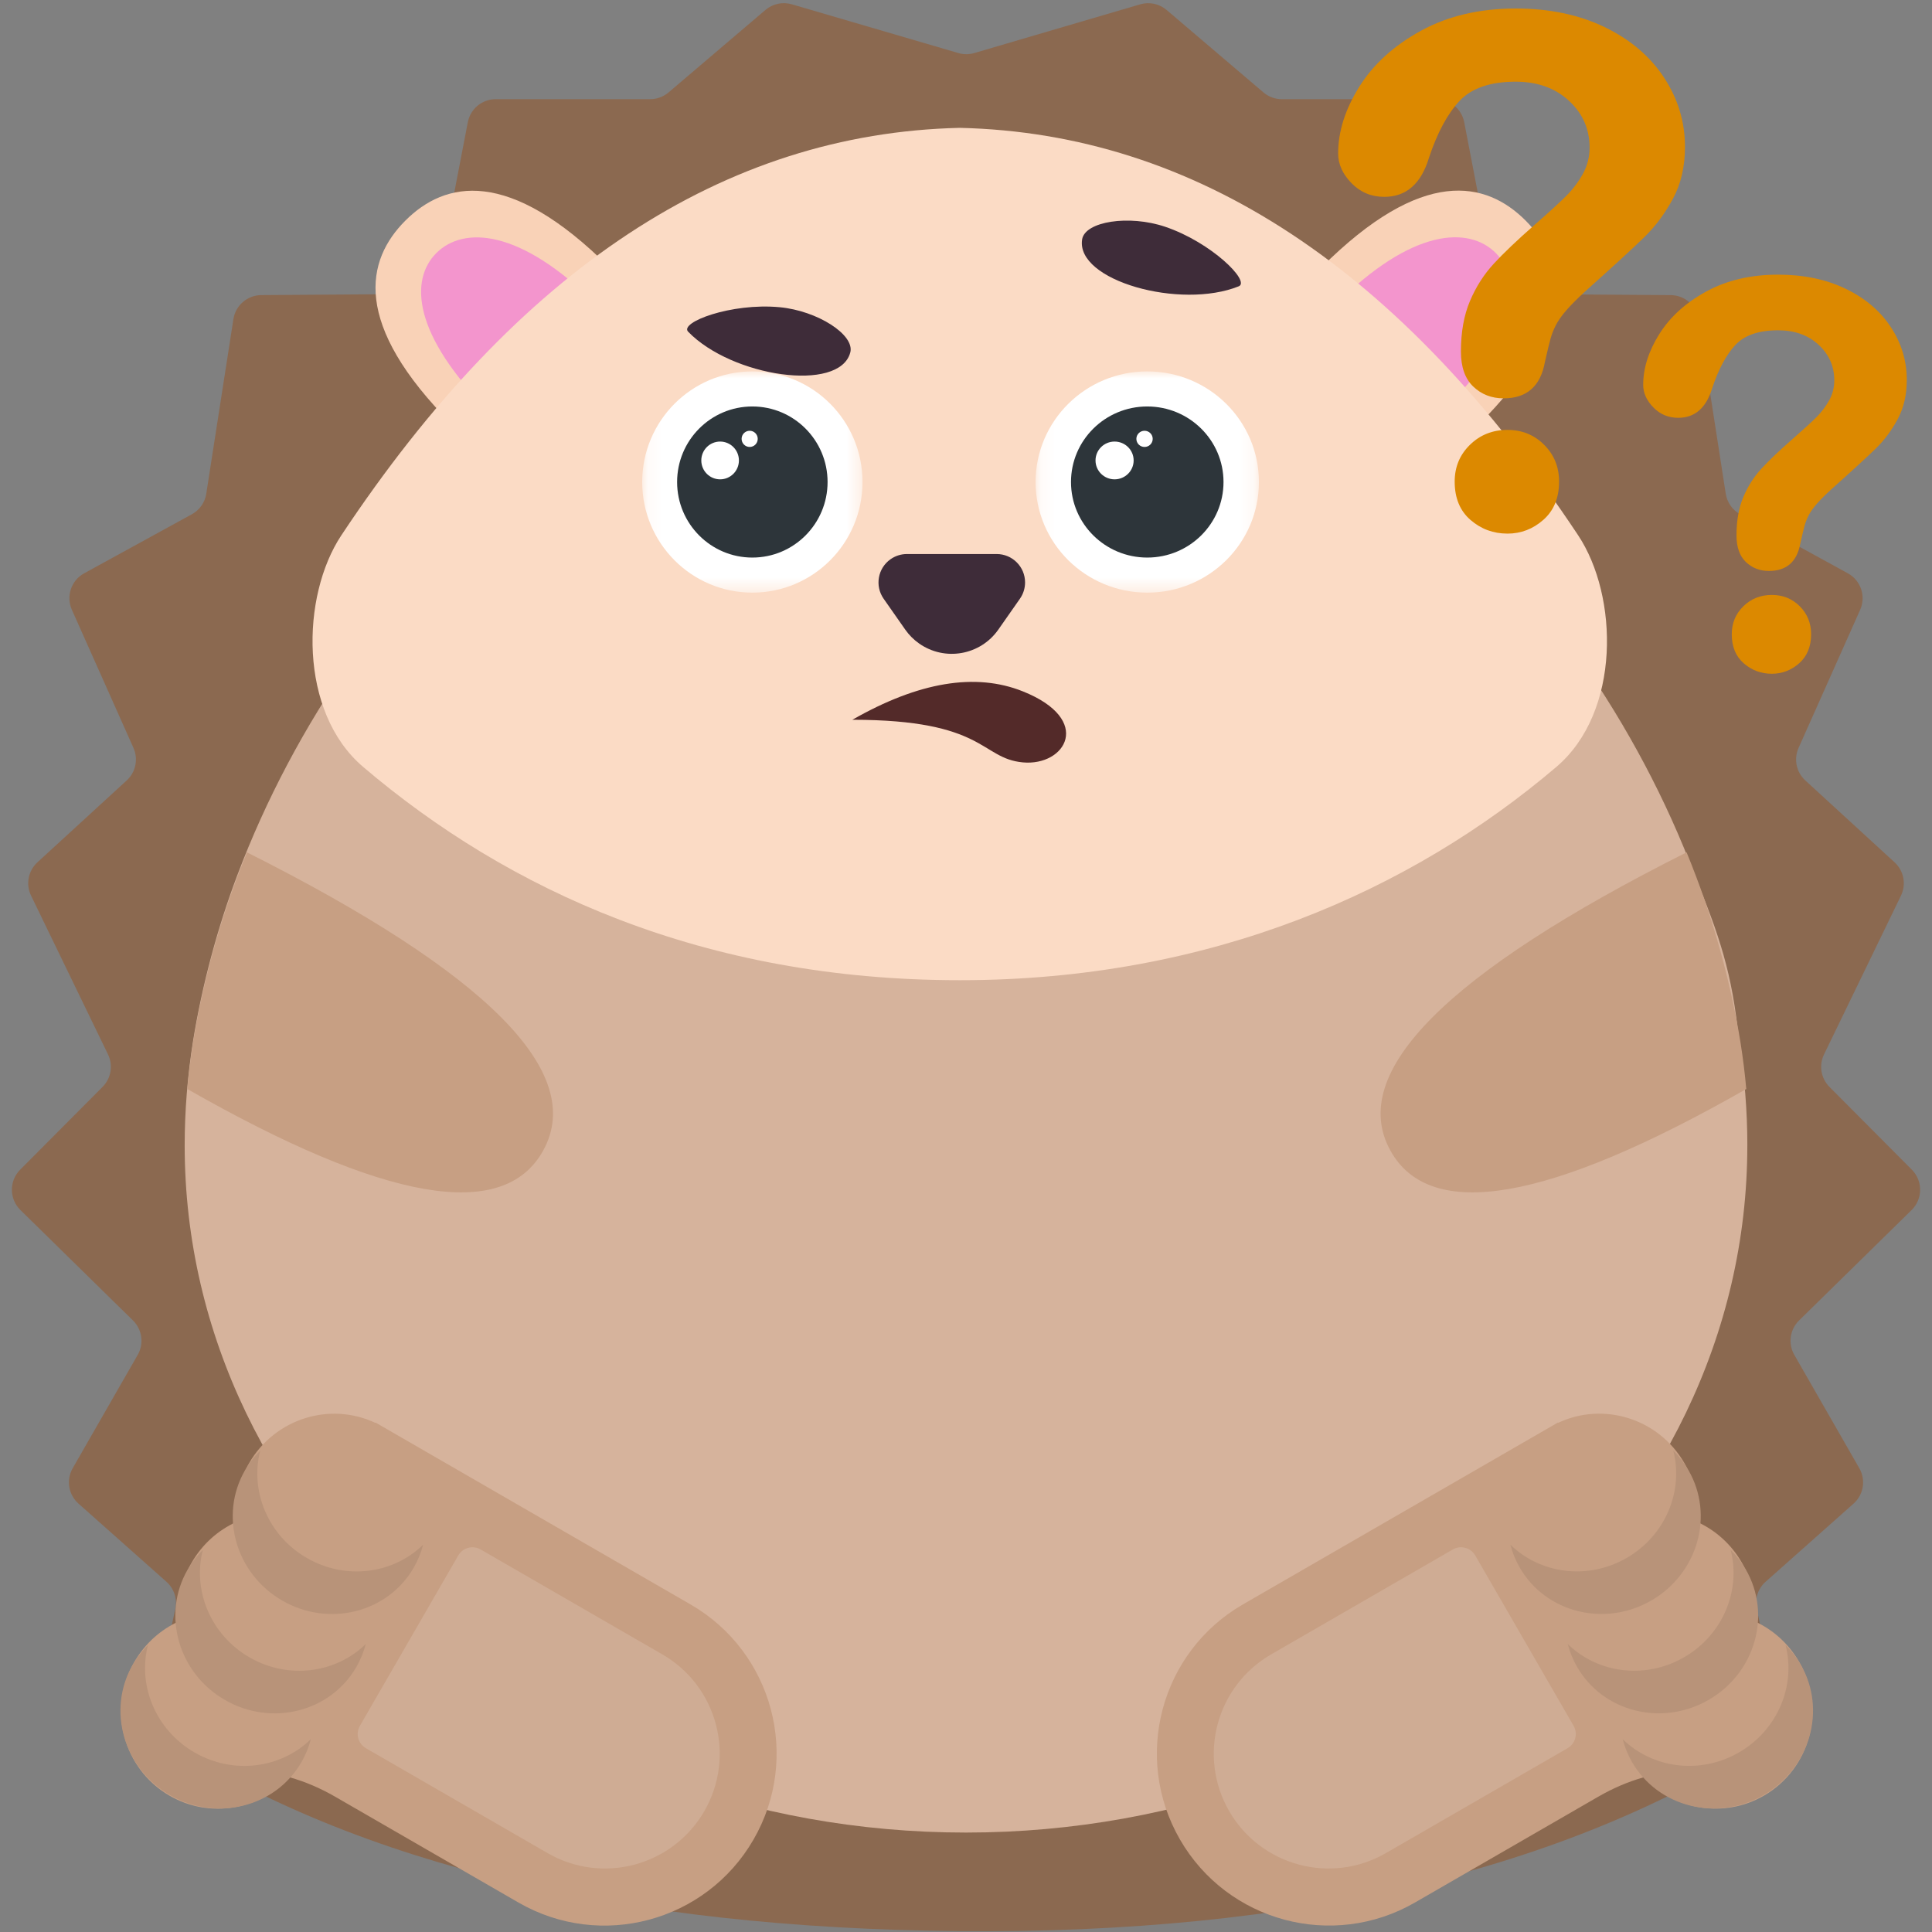 <svg height="136" viewBox="0 0 136 136" width="136" xmlns="http://www.w3.org/2000/svg" xmlns:xlink="http://www.w3.org/1999/xlink"><rect x="0" y="0" width="136" height="136" fill="#808080" stroke="none"/><mask id="a" fill="#fff"><path d="m.116.008h15.509v15.574h-15.509z" fill="#fff" fill-rule="evenodd"/></mask><mask id="b" fill="#fff"><path d="m.118.008h15.719v15.574h-15.719z" fill="#fff" fill-rule="evenodd"/></mask><g fill="none" fill-rule="evenodd"><path d="m67.537 135.939c-23.596-.206-42.229-4.677-55.899-13.413l-0.0 0c-.707-.452-1.057-1.298-.876-2.117l1.578-7.138c.157-.708-.082-1.445-.625-1.927l-6.191-5.5c-.708-.629-.878-1.669-.407-2.49l4.577-7.98c.453-.79.315-1.785-.334-2.423l-7.924-7.774c-.788-.774-.801-2.04-.027-2.828.003-.003.007-.007.01-.01l5.802-5.831c.599-.602.753-1.518.382-2.283l-5.417-11.178c-.385-.795-.203-1.749.448-2.346l6.286-5.764c.634-.581.825-1.503.475-2.289l-4.336-9.723c-.424-.951-.048-2.068.865-2.568l7.581-4.156c.545-.298.92-.833 1.015-1.447l1.91-12.288c.151-.969.982-1.686 1.962-1.693l10.573-.075c.953-.007 1.769-.686 1.95-1.622l2.016-10.473c.181-.941 1.005-1.622 1.964-1.622h10.873c.475 0 .935-.169 1.297-.477l6.817-5.804c.513-.437 1.212-.586 1.858-.397l11.72 3.431c.367.108.758.107 1.125-0l11.676-3.429c.647-.19 1.347-.041 1.86.396l6.816 5.804c.362.308.821.477 1.297.477h10.873c.959 0 1.783.68 1.964 1.622l2.016 10.473c.18.936.996 1.615 1.95 1.622l10.573.075c.981.007 1.811.724 1.962 1.693l1.91 12.288c.095.614.47 1.148 1.015 1.447l7.581 4.156c.913.5 1.289 1.618.865 2.568l-4.336 9.723c-.35.786-.159 1.707.475 2.289l6.286 5.764c.651.597.833 1.551.448 2.346l-5.417 11.178c-.371.765-.217 1.68.382 2.283l5.802 5.831c.779.783.776 2.049-.007 2.828-.003.003-.007.007-.01.01l-7.924 7.774c-.65.637-.787 1.633-.334 2.423l4.577 7.98c.471.822.302 1.861-.407 2.49l-6.191 5.5c-.542.482-.781 1.219-.625 1.927l1.579 7.14c.181.818-.168 1.663-.873 2.115-14.263 9.149-33.207 13.62-56.833 13.413z" fill="#8b6950" fill-rule="nonzero"/><path d="m95.139 26.231c0-10.104 3.913-12.533 7.826-12.533 3.913 0 7.826 2.429 7.826 12.533z" fill="#f9d2b7" transform="matrix(.707 .707 -.707 .707 44.275 -66.96)"/><path d="m96.179 26.793c0-7.685 2.74-10.576 5.403-10.576 2.663 0 5.249 2.891 5.249 10.576z" fill="#f395cd" transform="matrix(.707 .707 -.707 .707 44.936 -65.476)"/><path d="m25.139 26.231c0-10.104 3.913-12.533 7.826-12.533s7.826 2.429 7.826 12.533z" fill="#f9d2b7" transform="matrix(-.707 .707 .707 .707 42.158 -17.462)"/><path d="m29.179 26.793c0-7.685 2.74-10.576 5.403-10.576s5.249 2.891 5.249 10.576z" fill="#f395cd" transform="matrix(-.707 .707 .707 .707 43.698 -18.1)"/><path d="m123 80.625c0 26.719-24.628 48.375-55 48.375-30.384 0-55-21.656-55-48.375 0-2.408.197-4.86.587-7.335.633-3.927 1.734-8.03 3.117-11.678 7.969-21.15 27.928-40.612 51.297-40.612 23.357 0 43.329 19.462 51.297 40.612 1.721 4.23 2.651 6.857 3.117 11.678.391 2.475.587 4.928.587 7.335z" fill="#d6b39c"/><path d="m111.093 37.684c2.84 4.28 3.014 12.428-1.533 16.299-10.195 8.678-24.284 15.017-42 15.017-18.04 0-31.805-6.339-42-15.017-4.547-3.871-4.373-12.019-1.533-16.299 12.436-18.74 26.947-28.302 43.533-28.684 16.586.382 31.097 9.944 43.533 28.684z" fill="#fbdbc5"/><path d="m63.841 39h6.317c1.105 0 2 .895 2 2 0 .41-.126.811-.362 1.147l-1.52 2.172c-1.267 1.81-3.761 2.25-5.571.983-.383-.268-.715-.601-.983-.983l-1.52-2.172c-.633-.905-.413-2.152.492-2.785.336-.235.737-.362 1.147-.362z" fill="#3e2c39" fill-rule="nonzero"/><path d="m99.514 100.277c1.137-.81 2.531-1.287 4.038-1.287s2.902.477 4.038 1.287c1.137-.81 2.531-1.287 4.038-1.287 3.824 0 6.923 3.07 6.923 6.857 0 3.252-2.285 5.975-5.352 6.68-.278 1.097-.417 2.249-.417 3.457v14.891c0 6.691-5.424 12.115-12.115 12.115-6.691 0-12.115-5.424-12.115-12.115v-25.599h.024c.293-3.52 3.27-6.286 6.899-6.286 1.507 0 2.902.477 4.038 1.287z" fill="#c79f83" transform="matrix(.5 .866 -.866 .5 156.557 -29.185)"/><g fill="#b89379"><path d="m117.864 129.36c2.825-.787 4.904-3.453 4.904-6.621s-2.079-5.835-4.904-6.621c.552-.154 1.132-.236 1.731-.236 3.664 0 6.635 3.07 6.635 6.857 0 3.787-2.97 6.857-6.635 6.857-.599 0-1.179-.082-1.731-.236z" transform="matrix(.5 .866 -.866 .5 167.318 -44.327)"/><path d="m113.998 122.663c2.825-.787 4.904-3.453 4.904-6.621s-2.079-5.835-4.904-6.621c.552-.154 1.132-.236 1.731-.236 3.664 0 6.635 3.07 6.635 6.857 0 3.787-2.97 6.857-6.635 6.857-.599 0-1.179-.082-1.731-.236z" transform="matrix(.5 .866 -.866 .5 159.586 -44.327)"/><path d="m109.96 115.669c2.825-.787 4.904-3.453 4.904-6.621s-2.079-5.835-4.904-6.621c.552-.154 1.132-.236 1.731-.236 3.664 0 6.635 3.07 6.635 6.857 0 3.787-2.97 6.857-6.635 6.857-.599 0-1.179-.082-1.731-.236z" transform="matrix(.5 .866 -.866 .5 151.509 -44.327)"/></g><path d="m89.991 109.492h13.846c.637 0 1.154.517 1.154 1.154v14.769c0 4.461-3.616 8.077-8.077 8.077-4.461 0-8.077-3.616-8.077-8.077v-14.769c0-.637.517-1.154 1.154-1.154z" fill="#cfac94" fill-rule="nonzero" transform="matrix(.5 .866 -.866 .5 153.672 -23.184)"/><path d="m28.514 100.277c1.137-.81 2.531-1.287 4.038-1.287s2.902.477 4.038 1.287c1.137-.81 2.531-1.287 4.038-1.287 3.824 0 6.923 3.07 6.923 6.857 0 3.252-2.285 5.975-5.352 6.68-.278 1.097-.417 2.249-.417 3.457v14.891c0 6.691-5.424 12.115-12.115 12.115s-12.115-5.424-12.115-12.115v-25.599h.024c.293-3.52 3.27-6.286 6.899-6.286 1.507 0 2.902.477 4.038 1.287z" fill="#c79f83" transform="matrix(-.5 .866 .866 .5 -55.952 32.304)"/><path d="m9.875 129.36c2.825-.787 4.904-3.453 4.904-6.621s-2.079-5.835-4.904-6.621c.552-.154 1.132-.236 1.731-.236 3.664 0 6.635 3.07 6.635 6.857 0 3.787-2.97 6.857-6.635 6.857-.599 0-1.179-.082-1.731-.236z" fill="#b89379" transform="matrix(-.5 .866 .866 .5 -85.207 49.194)"/><path d="m13.741 122.663c2.825-.787 4.904-3.453 4.904-6.621s-2.079-5.835-4.904-6.621c.552-.154 1.132-.236 1.731-.236 3.664 0 6.635 3.07 6.635 6.857 0 3.787-2.97 6.857-6.635 6.857-.599 0-1.179-.082-1.731-.236z" fill="#b89379" transform="matrix(-.5 .866 .866 .5 -73.61 42.498)"/><path d="m17.78 115.669c2.825-.787 4.904-3.453 4.904-6.621s-2.079-5.835-4.904-6.621c.552-.154 1.132-.236 1.731-.236 3.664 0 6.635 3.07 6.635 6.857 0 3.787-2.97 6.857-6.635 6.857-.599 0-1.179-.082-1.731-.236z" fill="#b89379" transform="matrix(-.5 .866 .866 .5 -61.494 35.504)"/><path d="m32.268 109.492h13.846c.637 0 1.154.517 1.154 1.154v14.769c0 4.461-3.616 8.077-8.077 8.077-4.461 0-8.077-3.616-8.077-8.077v-14.769c0-.637.517-1.154 1.154-1.154z" fill="#cfac94" fill-rule="nonzero" transform="matrix(-.5 .866 .866 .5 -46.428 26.805)"/><path d="m13.185 76.658c.096-1.077.23-2.16.402-3.248.633-3.927 1.734-8.03 3.117-11.678.218-.579.445-1.157.681-1.733 16.938 8.516 23.888 15.516 20.848 20.999-2.794 5.04-11.143 3.594-25.048-4.34z" fill="#c79f83"/><path d="m97.185 76.658c.096-1.077.23-2.16.402-3.248.633-3.927 1.734-8.03 3.117-11.678.218-.579.445-1.157.681-1.733 16.938 8.516 23.888 15.516 20.848 20.999-2.794 5.04-11.143 3.594-25.048-4.34z" fill="#c79f83" transform="matrix(-1 0 0 1 220.111 0)"/><g transform="translate(45 26)"><path d="m15.625 7.795c0 4.301-3.472 7.787-7.754 7.787-4.283 0-7.754-3.486-7.754-7.787s3.472-7.787 7.754-7.787c4.283 0 7.754 3.486 7.754 7.787" fill="#fff" mask="url(#a)" transform="translate(.09 .136)"/><path d="m13.256 7.931c0 2.937-2.371 5.318-5.296 5.318-2.925 0-5.296-2.381-5.296-5.318 0-2.937 2.371-5.318 5.296-5.318 2.925 0 5.296 2.381 5.296 5.318" fill="#2d353a"/><path d="m7.015 6.412c0 .734-.593 1.33-1.324 1.33s-1.324-.595-1.324-1.33.593-1.329 1.324-1.329 1.324.595 1.324 1.329m1.324-1.519c0 .315-.254.57-.567.57-.313 0-.568-.255-.568-.57 0-.315.254-.57.568-.57.313 0 .567.255.567.57" fill="#fff"/></g><g transform="translate(72 26)"><path d="m15.837 7.795c0 4.301-3.519 7.787-7.86 7.787-4.341 0-7.86-3.486-7.86-7.787s3.519-7.787 7.86-7.787c4.341 0 7.86 3.486 7.86 7.787" fill="#fff" mask="url(#b)" transform="translate(.782 .136)"/><path d="m14.127 7.931c0 2.937-2.403 5.318-5.368 5.318-2.964 0-5.368-2.381-5.368-5.318 0-2.937 2.403-5.318 5.368-5.318 2.964 0 5.368 2.381 5.368 5.318" fill="#2d353a"/><path d="m7.801 6.412c0 .734-.601 1.33-1.342 1.33s-1.342-.595-1.342-1.33.601-1.329 1.342-1.329 1.342.595 1.342 1.329m1.342-1.519c0 .315-.257.57-.575.57-.318 0-.575-.255-.575-.57 0-.315.257-.57.575-.57.318 0 .575.255.575.57" fill="#fff"/></g><path d="m48.416 23.317c0 2.935 7.602 3.814 11.402 1.538.779-.467-2.384-2.754-5.771-3.332-2.646-.451-5.632.506-5.632 1.794z" fill="#3e2c39" transform="matrix(-.966 -.259 -.259 .966 112.662 14.832)"/><path d="m76 17.779c0 2.935 7.602 3.814 11.402 1.538.779-.467-2.384-2.754-5.771-3.332-2.646-.451-5.632.506-5.632 1.794z" fill="#3e2c39" transform="matrix(.988 .156 -.156 .988 3.86 -12.566)"/><path d="m94.197 10.804c0-1.546.496-3.113 1.489-4.7.993-1.587 2.441-2.901 4.346-3.943 1.904-1.042 4.126-1.562 6.665-1.562 2.36 0 4.443.435 6.25 1.306 1.807.871 3.202 2.055 4.187 3.552.985 1.497 1.477 3.125 1.477 4.883 0 1.383-.281 2.596-.842 3.638-.562 1.042-1.229 1.941-2.002 2.698-.773.757-2.161 2.03-4.163 3.821-.553.505-.997.948-1.331 1.331-.334.382-.582.732-.745 1.05s-.289.635-.378.952-.224.875-.403 1.672c-.309 1.693-1.278 2.539-2.905 2.539-.846 0-1.558-.277-2.136-.83-.578-.553-.867-1.375-.867-2.466 0-1.367.212-2.551.635-3.552.423-1.001.985-1.88 1.685-2.637.7-.757 1.644-1.656 2.832-2.698 1.042-.911 1.794-1.599 2.258-2.063.464-.464.854-.981 1.172-1.55.317-.57.476-1.188.476-1.855 0-1.302-.484-2.401-1.453-3.296-.968-.895-2.218-1.343-3.748-1.343-1.79 0-3.109.452-3.955 1.355-.846.903-1.562 2.234-2.148 3.992-.553 1.839-1.603 2.759-3.149 2.759-.911 0-1.68-.321-2.307-.964-.627-.643-.94-1.339-.94-2.087zm11.914 26.758c-.993 0-1.86-.321-2.6-.964-.741-.643-1.111-1.542-1.111-2.698 0-1.025.358-1.888 1.074-2.588.716-.7 1.595-1.05 2.637-1.05 1.025 0 1.888.35 2.588 1.05.7.7 1.05 1.562 1.05 2.588 0 1.139-.366 2.035-1.099 2.686-.732.651-1.579.977-2.539.977zm9.559-10.471c0-1.175.377-2.366 1.132-3.572s1.855-2.205 3.303-2.997c1.447-.792 3.136-1.188 5.065-1.188 1.794 0 3.377.331 4.75.993 1.373.662 2.434 1.562 3.182 2.7.748 1.138 1.123 2.375 1.123 3.711 0 1.051-.213 1.973-.64 2.765s-.934 1.475-1.521 2.05c-.588.575-1.642 1.543-3.164 2.904-.421.383-.758.721-1.011 1.011-.254.291-.442.557-.566.798-.124.241-.22.482-.288.724s-.17.665-.306 1.271c-.235 1.286-.971 1.93-2.208 1.93-.643 0-1.184-.21-1.624-.631-.439-.421-.659-1.045-.659-1.874 0-1.039.161-1.939.482-2.7.322-.761.748-1.429 1.28-2.004.532-.575 1.249-1.259 2.152-2.05.792-.693 1.364-1.215 1.716-1.568.353-.353.649-.745.891-1.178.241-.433.362-.903.362-1.41 0-.99-.368-1.825-1.104-2.505-.736-.68-1.685-1.021-2.848-1.021-1.361 0-2.363.343-3.006 1.03-.643.687-1.187 1.698-1.633 3.034-.421 1.398-1.218 2.097-2.394 2.097-.693 0-1.277-.244-1.753-.733-.476-.489-.714-1.017-.714-1.586zm9.055 20.336c-.755 0-1.413-.244-1.976-.733-.563-.489-.844-1.172-.844-2.05 0-.779.272-1.435.816-1.967.544-.532 1.212-.798 2.004-.798.779 0 1.435.266 1.967.798.532.532.798 1.187.798 1.967 0 .866-.278 1.546-.835 2.041-.557.495-1.2.742-1.93.742z" fill="#dc8900"/><path d="m12 .667c5 2 3 5.28 0 5s-2.602-3-12-3c4.667-2.667 8.667-3.333 12-2z" fill="#532a29" transform="translate(60 48)"/></g></svg>